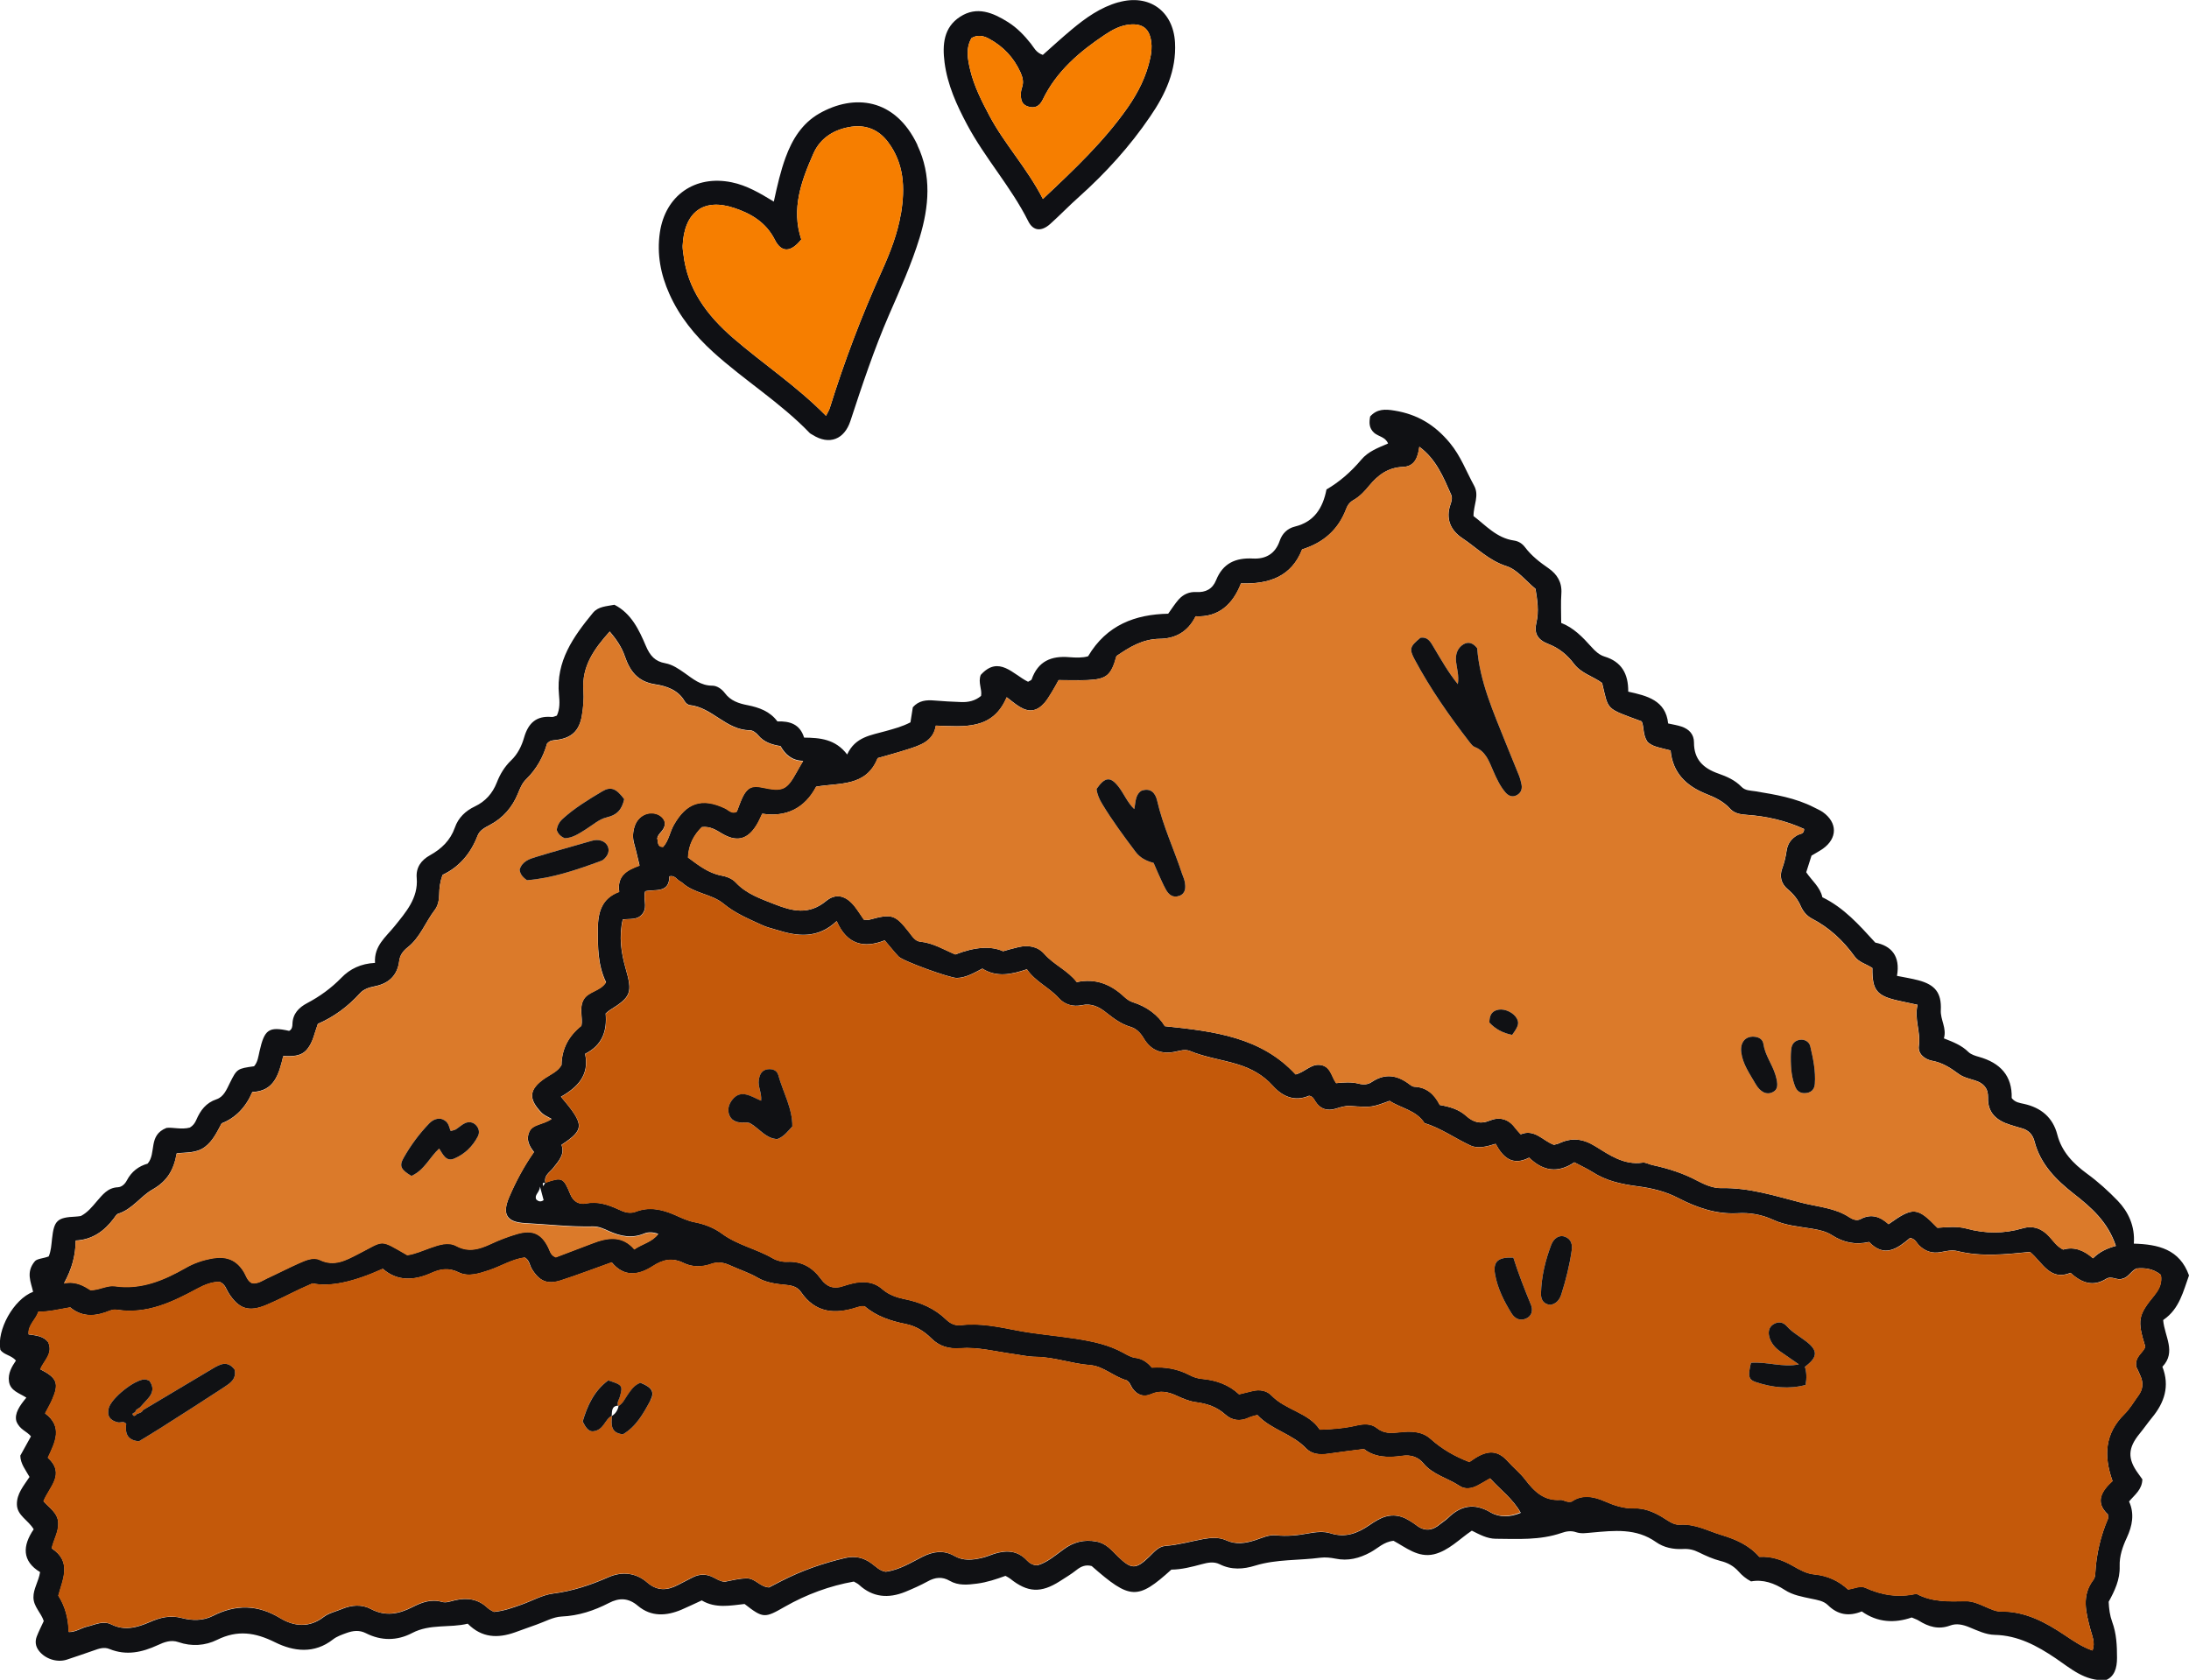 <?xml version="1.0" encoding="UTF-8"?> <svg xmlns="http://www.w3.org/2000/svg" id="Layer_2" viewBox="0 0 256.66 196.99"><defs><style>.cls-1{fill:#0f1014;}.cls-1,.cls-2,.cls-3,.cls-4,.cls-5{stroke-width:0px;}.cls-2{fill:#db7a2a;}.cls-3{fill:#f67e00;}.cls-4{fill:#c4590a;}.cls-5{fill:#101114;}</style></defs><g id="Layer_1-2"><path class="cls-5" d="M253.7,154.75c1.85-1.28,2.29-3.34,2.96-5.18-1.09-3.08-3.63-3.65-6.47-3.73.16-2.06-.66-3.75-1.88-5.02-1.1-1.14-2.31-2.24-3.63-3.2-1.58-1.16-2.94-2.54-3.46-4.56-.52-2.02-1.91-3.17-3.92-3.61-.49-.11-1.02-.16-1.43-.68.08-2.62-1.35-4.13-3.83-4.83-.43-.12-.92-.27-1.23-.56-.8-.8-1.81-1.19-2.89-1.61.36-1.2-.42-2.17-.36-3.31.1-2.03-.67-2.98-2.62-3.5-.8-.21-1.62-.34-2.52-.52.42-2.33-.67-3.53-2.54-3.9-1.93-2.11-3.68-4.09-6.21-5.32-.24-1.18-1.25-1.97-1.89-2.93.22-.7.42-1.31.62-1.95.44-.27.9-.51,1.32-.8,1.74-1.23,1.74-3.08,0-4.31-.32-.22-.69-.37-1.03-.55-2.16-1.11-4.53-1.5-6.89-1.89-.57-.09-1.18-.06-1.63-.54-.75-.77-1.71-1.19-2.68-1.53-1.78-.62-2.88-1.66-2.87-3.65,0-.96-.57-1.56-1.45-1.86-.47-.16-.98-.24-1.58-.37-.28-2.72-2.49-3.25-4.68-3.73.02-2.12-.8-3.51-2.76-4.11-.64-.19-1.11-.64-1.55-1.13-1.03-1.15-2.1-2.26-3.55-2.82,0-1.25-.06-2.36.02-3.45.09-1.33-.5-2.26-1.52-2.97-1.02-.7-1.98-1.45-2.73-2.44-.32-.43-.75-.72-1.3-.8-2.04-.29-3.31-1.78-4.75-2.87-.01-1.3.71-2.41.06-3.58-.92-1.68-1.55-3.44-2.83-4.99-1.77-2.14-3.83-3.37-6.51-3.8-1.08-.18-2.03-.21-2.84.69-.12.7-.16,1.35.47,1.92.5.44,1.32.47,1.63,1.25-1.16.5-2.34.93-3.15,1.91-1.18,1.4-2.54,2.59-4.07,3.48-.43,2.21-1.46,3.8-3.7,4.35-.9.22-1.5.84-1.78,1.66-.52,1.55-1.67,2.17-3.14,2.09-2.06-.11-3.53.57-4.32,2.53-.42,1.05-1.23,1.46-2.32,1.4-.83-.05-1.53.27-2.07.87-.42.47-.76,1.02-1.23,1.67-3.84.08-7.21,1.3-9.39,4.99-.62.19-1.42.17-2.18.11-2.13-.19-3.7.47-4.44,2.61-.03.09-.2.14-.42.27-1.74-.84-3.43-3.16-5.55-.8-.34.91.18,1.66.04,2.46-.69.58-1.5.76-2.36.72-1.04-.04-2.08-.09-3.11-.18-.95-.08-1.82-.01-2.53.79-.08.54-.17,1.11-.28,1.77-1,.52-1.94.75-2.88,1.02-1.7.49-3.58.65-4.54,2.75-1.38-1.82-3.2-1.96-5.05-1.98-.5-1.61-1.7-1.94-3.13-1.9-.87-1.18-2.14-1.63-3.48-1.9-1.06-.2-2.01-.52-2.68-1.42-.37-.49-.93-.87-1.47-.87-1.36,0-2.28-.8-3.27-1.5-.69-.48-1.39-.97-2.24-1.13-1.2-.21-1.79-.87-2.29-2.05-.79-1.86-1.69-3.79-3.68-4.81-.92.19-1.88.18-2.52.95-2.29,2.79-4.36,5.67-3.98,9.59.08.82.12,1.68-.25,2.46-.24.07-.43.19-.61.16-1.8-.16-2.74.72-3.23,2.41-.28.98-.75,1.95-1.52,2.68-.77.74-1.3,1.62-1.68,2.6-.5,1.27-1.33,2.21-2.57,2.8-1.1.52-1.95,1.33-2.35,2.49-.53,1.5-1.57,2.49-2.92,3.24-1.04.58-1.66,1.44-1.55,2.67.2,2.36-1.3,4.03-2.59,5.64-1.05,1.3-2.43,2.31-2.3,4.31-1.64.08-2.94.7-3.94,1.74-1.2,1.23-2.54,2.2-4.04,2.99-.94.5-1.66,1.22-1.7,2.41,0,.29-.04.66-.39.83-2.4-.53-2.89-.17-3.47,2.39-.14.61-.21,1.28-.64,1.76-1.97.28-2.01.29-2.84,1.96-.38.77-.72,1.63-1.56,1.91-1.24.42-1.89,1.3-2.37,2.41-.16.37-.37.68-.76.91-.98.27-2.03-.06-2.74.04-2.19.86-1.15,2.96-2.21,4.19-1.04.29-1.89.92-2.44,1.97-.21.4-.57.77-1.05.8-1.19.05-1.8.88-2.49,1.67-.54.64-1.08,1.3-1.85,1.7-.2.03-.39.06-.59.07-2.17.1-2.56.44-2.79,2.61-.08.7-.11,1.4-.39,2.06-.62.24-1.3.25-1.6.54-1.12,1.3-.47,2.5-.23,3.61-2.29.87-4.28,4.49-3.84,6.8.42.61,1.26.61,1.83,1.26-.49.72-.95,1.5-.82,2.44.15,1.12,1.21,1.37,2.04,1.91-.79.95-1.42,1.86-1.17,2.77.39,1,1.21,1.15,1.71,1.77-.43.77-.82,1.49-1.25,2.26.01.95.65,1.72,1.08,2.5-.7,1.06-1.5,1.97-1.48,3.22.02,1.31,1.33,1.83,1.97,2.92-1.31,1.91-1.4,3.72.75,5.02-.18,1.12-.79,1.96-.78,2.95,0,1.1.91,1.83,1.21,2.79-.29.63-.59,1.21-.82,1.81-.22.58-.15,1.15.24,1.66.71.95,2.11,1.43,3.27,1.06,1.05-.34,2.09-.71,3.14-1.07.62-.22,1.23-.45,1.88-.18,1.96.8,3.82.39,5.64-.45.79-.37,1.58-.66,2.44-.36,1.55.54,3.15.42,4.54-.27,2.39-1.18,4.46-.87,6.79.29,2.17,1.08,4.6,1.39,6.8-.34.45-.35,1.03-.55,1.58-.75.75-.27,1.49-.37,2.26.02,1.81.92,3.67.91,5.44-.02,2.1-1.1,4.39-.57,6.51-1.09,1.66,1.68,3.53,1.72,5.5,1.03.85-.29,1.7-.63,2.56-.92.98-.34,1.95-.9,2.94-.95,2.01-.09,3.81-.69,5.56-1.59,1.19-.62,2.28-.62,3.4.34,1.55,1.3,3.33,1.2,5.12.44.77-.33,1.53-.7,2.36-1.08,1.61.97,3.37.6,5.02.42,2.2,1.71,2.36,1.67,4.72.32,2.54-1.45,5.27-2.45,8.09-2.95.27.16.46.24.6.37,1.62,1.5,3.46,1.63,5.42.84.9-.37,1.8-.77,2.64-1.23.87-.49,1.71-.58,2.58-.07,1.02.59,2.11.47,3.21.33,1.16-.15,2.26-.52,3.33-.91.22.12.39.21.54.32,2.05,1.65,3.62,1.73,5.85.3.65-.42,1.33-.82,1.93-1.3.55-.44,1.1-.66,1.79-.47,4.51,3.96,5.37,4.01,9.34.42,1.2-.01,2.39-.32,3.58-.64.71-.19,1.4-.33,2.09.01,1.37.69,2.78.59,4.16.16,2.51-.77,5.12-.59,7.67-.93.57-.07,1.18,0,1.74.11,1.48.31,2.82-.04,4.12-.75.85-.46,1.54-1.22,2.69-1.34,1.44.77,2.88,2.02,4.74,1.58,1.73-.42,2.97-1.78,4.44-2.77.92.46,1.79.94,2.79.95,2.59.02,5.2.19,7.72-.68.57-.2,1.13-.29,1.71-.09.62.21,1.24.09,1.88.04,2.58-.23,5.17-.54,7.5,1.12.91.64,2.02.87,3.16.81.67-.04,1.26.09,1.87.4.81.4,1.66.78,2.52,1,.87.21,1.56.6,2.14,1.25.39.44.83.82,1.45,1.15,1.4-.26,2.72.2,3.95,1,.95.62,2.05.8,3.12,1.03.7.15,1.43.24,1.96.77,1.15,1.13,2.46,1.33,3.95.72,1.86,1.32,3.87,1.4,5.86.71.35.16.6.23.82.37,1.15.72,2.31,1.08,3.67.58.76-.29,1.52-.11,2.27.2.96.39,1.93.87,2.97.89,2.73.06,4.97,1.28,7.15,2.75,1.75,1.18,3.38,2.69,5.86,2.57,1.03-.42,1.33-1.42,1.33-2.62,0-1.43-.06-2.86-.57-4.23-.27-.74-.37-1.5-.41-2.35.7-1.27,1.34-2.6,1.29-4.16-.04-1.19.34-2.29.84-3.36.64-1.38.92-2.81.26-4.24.67-.8,1.53-1.39,1.56-2.6-.13-.18-.31-.44-.5-.7-1.26-1.73-1.2-2.98.19-4.67.49-.6.94-1.25,1.43-1.85,1.46-1.76,2.12-3.7,1.23-5.98,1.66-1.74.25-3.56.09-5.47ZM95.69,92.25c2.76-.48,5.87.04,7.22-3.35,1.14-.33,2.32-.64,3.49-1.02,1.5-.48,3.04-.95,3.33-2.79,3.35.11,6.67.54,8.31-3.33.49.37.97.79,1.51,1.12,1.13.69,2.05.54,2.94-.48.34-.39.59-.85.87-1.29.24-.38.44-.78.77-1.36,1.09,0,2.24.04,3.39,0,2.24-.1,2.77-.56,3.39-2.82,1.5-1.02,3.02-1.99,5.06-2.02,1.76-.02,3.29-.75,4.22-2.64,2.7.14,4.38-1.42,5.32-3.86,3.31.11,5.93-.81,7.17-3.99,2.54-.79,4.26-2.34,5.17-4.76.16-.44.43-.79.85-1.02.75-.43,1.33-1.05,1.86-1.71,1.04-1.25,2.21-2.12,3.95-2.18,1.35-.05,1.75-1.11,1.91-2.36,1.97,1.45,2.82,3.56,3.73,5.62.16.37.05.77-.08,1.15-.59,1.66.01,3.02,1.35,3.92,1.71,1.13,3.12,2.64,5.22,3.31,1.26.4,2.24,1.71,3.4,2.66.21,1.3.43,2.61.1,3.99-.29,1.2.13,1.98,1.37,2.46,1.28.49,2.25,1.29,3.04,2.34.86,1.14,2.26,1.47,3.3,2.25.79,3.25.32,2.91,4.64,4.5.31.67.1,1.53.67,2.39.19.21.64.49,1.15.62.49.14,1,.26,1.57.4.24,2.62,1.82,4.16,4.17,5.1,1.02.4,2.03.87,2.8,1.73.51.55,1.18.67,1.94.72,2.34.16,4.6.68,6.74,1.66.03.62-.51.57-.77.72-.74.42-1.16,1.01-1.28,1.84-.1.7-.26,1.38-.51,2.06-.34.92-.15,1.79.66,2.46.65.54,1.18,1.19,1.52,1.99.27.61.7,1.12,1.28,1.43,2.05,1.06,3.68,2.58,5.02,4.44.52.72,1.41.9,2.09,1.37-.03,2.64.52,3.27,3.11,3.84.69.15,1.38.3,2.19.47-.42,1.66.39,3.18.15,4.81-.14.94.68,1.58,1.54,1.75,1.2.22,2.15.82,3.09,1.52.58.44,1.3.58,1.98.8.96.31,1.53.9,1.5,2-.06,1.79,1.01,2.7,2.59,3.19.44.13.87.28,1.3.39.84.21,1.35.74,1.56,1.57.69,2.67,2.53,4.5,4.59,6.12,2.07,1.61,4.01,3.31,4.95,6.13-1.05.28-1.92.69-2.68,1.45-1.05-.94-2.21-1.4-3.5-1.02-.75-.38-1.14-1-1.62-1.52-.87-.95-1.89-1.34-3.15-.97-2.18.64-4.38.62-6.54.03-1.17-.32-2.31-.16-3.43-.1-2.36-2.44-2.84-2.48-5.73-.42-.94-.86-2.01-1.29-3.3-.59-.41.21-.87.05-1.28-.21-1.68-1.12-3.67-1.22-5.55-1.7-3.13-.8-6.2-1.81-9.51-1.73-.92.02-1.92-.41-2.77-.86-1.68-.9-3.45-1.45-5.3-1.85-.38-.08-.77-.33-1.12-.28-2.2.32-3.9-.9-5.57-1.93-1.44-.89-2.74-1.03-4.22-.34-.17.08-.37.11-.61.18-1.28-.44-2.25-1.91-3.9-1.23-.25-.29-.48-.52-.67-.77-.77-1.05-1.83-1.3-2.94-.85-1.14.47-1.98.19-2.82-.57-.85-.75-1.92-1.05-3.06-1.25-.62-1.25-1.53-2.08-2.99-2.14-.17,0-.37-.14-.52-.25-1.43-1.11-2.89-1.38-4.49-.29-.44.3-.97.32-1.51.18-.83-.21-1.68-.16-2.64-.06-.55-.74-.63-2.01-1.91-2.14-1.07-.11-1.72.82-2.84,1.12-4.03-4.38-9.54-5.06-15.33-5.66-.79-1.3-2.1-2.29-3.78-2.82-.36-.11-.7-.37-.98-.62-1.56-1.47-3.35-2.21-5.57-1.73-1.05-1.38-2.68-2.02-3.8-3.3-.79-.9-1.9-1.07-3.05-.8-.63.14-1.25.33-1.79.48q-2.15-.96-5.6.38c-1.3-.54-2.58-1.35-4.11-1.5-.61-.06-.95-.64-1.31-1.1-1.63-2.09-2.01-2.2-4.65-1.48-.17.05-.38,0-.65,0-.34-.49-.69-1.05-1.08-1.55-.99-1.25-2.16-1.63-3.38-.62-2.01,1.65-3.95,1.17-6,.36-1.63-.64-3.3-1.2-4.55-2.54-.45-.48-1.07-.71-1.73-.83-1.51-.29-2.68-1.23-3.88-2.11.06-1.51.69-2.65,1.62-3.57.99-.11,1.66.34,2.31.73,1.62.97,3.07.97,4.3-1.31.15-.29.28-.58.47-.99,2.84.44,5-.66,6.32-3.16ZM8.88,145.47c1.98-.1,3.35-1.12,4.45-2.57.16-.21.31-.5.52-.57,1.67-.52,2.64-2.06,4.03-2.84,1.76-1,2.5-2.32,2.84-4.24,1.1-.14,2.3,0,3.3-.75.93-.7,1.39-1.69,1.97-2.77,1.63-.64,2.82-1.87,3.6-3.68,2.56-.08,3.11-2.06,3.62-4.21,1.02.02,2.08.09,2.82-.82.68-.83.84-1.88,1.24-2.96,1.86-.8,3.52-2.02,4.93-3.58.45-.5,1.09-.69,1.73-.82,1.65-.32,2.67-1.27,2.88-2.97.09-.71.46-1.18.99-1.6,1.47-1.16,2.08-2.95,3.18-4.39.37-.47.52-1.18.52-1.85.01-.72.09-1.43.39-2.26,1.93-.9,3.3-2.49,4.1-4.58.24-.64.84-.95,1.43-1.26,1.56-.82,2.65-2.08,3.31-3.7.25-.61.49-1.22.97-1.68,1.23-1.2,2.02-2.67,2.44-4.17.35-.4.68-.38,1-.42,1.84-.2,2.79-1.05,3.09-2.89.16-.96.25-1.95.18-2.91-.22-2.87,1.27-4.9,3.08-6.93.78.92,1.4,1.83,1.76,2.87.6,1.76,1.5,3.02,3.6,3.33,1.25.19,2.66.64,3.42,1.97.12.21.39.44.61.46,2.64.28,4.28,2.95,7.05,2.95.33,0,.74.31.97.59.67.81,1.58,1.1,2.62,1.27.54.97,1.32,1.7,2.65,1.73-.31.53-.54.91-.75,1.3-1.17,2.12-1.62,2.32-4.06,1.81-1.12-.24-1.69,0-2.23,1.02-.29.57-.49,1.2-.73,1.81-.59.32-.97-.19-1.4-.39-2.71-1.28-4.52-.66-6,1.97-.47.84-.59,1.85-1.25,2.56-.76-.02-.54-.63-.69-.99.09-.62.82-.85.9-1.69.04-.52-.49-1.14-1.28-1.25-.97-.14-1.9.45-2.25,1.47-.24.69-.28,1.39-.07,2.11.23.8.4,1.62.63,2.54-1.39.5-2.67,1.15-2.38,3.08-2.05.75-2.5,2.4-2.51,4.36-.01,2.15,0,4.28.96,6.25-.69,1.08-2.09,1.04-2.64,2.06-.53.98-.07,2.06-.24,3.03q-2.3,1.83-2.34,4.61c-.42.75-1.23,1.07-1.93,1.54-1.89,1.3-2.01,2.42-.38,4.09.27.27.67.42,1.15.7-1.1.72-2.2.59-2.62,1.51-.39.87-.04,1.63.55,2.37-1.18,1.68-2.12,3.45-2.91,5.29-.86,2.03-.27,2.94,1.89,3.05,2.65.14,5.29.45,7.95.39.67-.01,1.26.27,1.85.54,1.35.61,2.71.89,4.14.29.49-.2,1.02-.18,1.65.04-.72.95-1.83,1.14-2.8,1.8-1.43-1.68-3.16-1.38-4.94-.69-1.45.56-2.9,1.1-4.26,1.62-.62-.23-.68-.71-.87-1.1-.8-1.66-1.85-2.16-3.65-1.64-1.05.31-2.09.7-3.09,1.17-1.34.62-2.6,1.03-4.06.25-.97-.52-2.04-.13-3.02.21-.91.32-1.8.73-2.73.86-3.37-1.93-2.59-1.74-5.82-.1-1.39.71-2.74,1.47-4.42.67-.78-.37-1.67.04-2.44.37-1.24.55-2.45,1.18-3.69,1.75-.58.27-1.11.7-1.84.59-.57-.27-.69-.9-.99-1.37-.87-1.4-2.09-1.81-3.66-1.53-1.1.2-2.14.54-3.1,1.1-2.58,1.46-5.23,2.6-8.31,2.16-.92-.13-1.76.44-2.86.47-.79-.49-1.73-1.09-3.12-.8.92-1.68,1.35-3.25,1.37-5.03ZM63.32,139.16c.2.75.32,1.17.42,1.58-.34.24-.62.16-.87-.09-.24-.56.37-.75.45-1.5ZM174.71,177.32c-1.88-1.08-3.45-.75-4.92.69-.27.27-.62.47-.92.72-.91.78-1.84.9-2.82.12-.25-.2-.54-.37-.81-.54-1.22-.76-2.44-.77-3.69-.07-.34.19-.67.39-.99.62-1.39.95-2.8,1.51-4.56.95-.76-.24-1.7-.15-2.52,0-1.28.24-2.56.38-3.86.24-.88-.09-1.66.32-2.45.57-1.15.37-2.26.54-3.41.01-.86-.39-1.8-.3-2.69-.14-1.46.27-2.9.69-4.4.8-.83.06-1.35.72-1.91,1.26-1.58,1.53-2.11,1.51-3.7-.04-.73-.72-1.37-1.53-2.51-1.73-1.45-.27-2.69.06-3.85.92-.99.72-1.92,1.54-3.07,1.87-.57-.01-.94-.29-1.26-.62-1.08-1.14-2.39-1.17-3.78-.74-.49.16-.97.38-1.48.49-1.09.25-2.17.37-3.22-.24-1.25-.71-2.48-.52-3.72.1-1.38.7-2.72,1.55-4.31,1.76-.69-.09-1.14-.59-1.66-.97-.94-.69-1.94-.92-3.11-.64-2.6.61-5.1,1.48-7.47,2.7-.52.27-1.03.54-1.45.75-1.07-.06-1.6-1.07-2.59-1.06-.92,0-1.8.25-2.62.4-.54-.06-.91-.32-1.32-.52-.8-.42-1.62-.41-2.42,0-.58.29-1.16.59-1.73.89-1.26.67-2.44.72-3.6-.29-1.36-1.19-3.02-1.3-4.57-.61-2.09.92-4.2,1.62-6.48,1.91-1.25.16-2.44.85-3.65,1.28-1.04.37-2.07.76-3.28.87-.21-.13-.52-.26-.74-.47-1.1-1.05-2.4-1.22-3.8-.9-.51.11-1.02.34-1.53.2-1.29-.37-2.39.05-3.51.62-1.56.8-3.14,1.11-4.84.21-1.06-.57-2.26-.48-3.4,0-.72.3-1.53.47-2.13.93-1.7,1.31-3.47,1.12-5.09.15-2.64-1.61-5.22-1.64-7.91-.27-1.16.59-2.46.56-3.63.25-1.38-.36-2.55-.06-3.76.47-1.45.63-2.93,1.06-4.49.29-.98-.49-1.91.02-2.84.24-.73.17-1.38.67-2.18.64q-.05-2.46-1.21-4.26c.49-1.91,1.63-3.97-.78-5.55.24-1.05.83-1.96.77-3.02-.07-1.16-1.05-1.72-1.73-2.5.66-1.68,2.61-3.18.51-5.11.85-1.8,1.79-3.63-.32-5.2.31-.59.6-1.09.83-1.62.82-1.89.57-2.55-1.4-3.55.41-1.01,1.55-1.85.92-3.19-.54-.7-1.4-.78-2.29-.9-.09-1.11.85-1.71,1.15-2.66,1.27.01,2.45-.29,3.73-.51,1.23,1.04,2.65,1.1,4.16.57.42-.15.84-.37,1.32-.29,3.5.55,6.48-.89,9.41-2.47.87-.47,1.75-.82,2.64-.8.65.28.75.85,1.02,1.28,1.2,1.88,2.36,2.3,4.44,1.43,1.37-.57,2.69-1.28,4.04-1.91.47-.22.94-.42,1.39-.62q3,.65,8.23-1.71c1.73,1.5,3.7,1.38,5.73.47,1.04-.47,2.03-.62,3.16-.06,1.16.57,2.39.14,3.58-.25,1.4-.47,2.69-1.29,4.17-1.49.56.31.57.9.82,1.32.88,1.45,1.81,1.88,3.43,1.36,1.97-.64,3.9-1.38,5.95-2.11,1.44,1.75,3.14,1.53,4.82.44,1.18-.77,2.28-1.02,3.62-.36,1,.49,2.14.49,3.23.1.79-.28,1.49-.16,2.24.19,1.06.49,2.18.83,3.2,1.43,1.02.6,2.21.74,3.37.85.68.06,1.31.24,1.7.82,1.68,2.46,3.97,2.65,6.56,1.81.18-.06.37-.1.57-.14.06-.01.13,0,.34,0,1.32,1.15,3.01,1.73,4.82,2.09,1.17.23,2.16.84,3.01,1.69.93.93,2.05,1.25,3.38,1.15,2.09-.16,4.13.39,6.18.67.9.12,1.79.33,2.71.34,2.15.03,4.18.8,6.33.97,1.56.11,2.77,1.36,4.29,1.78.36.2.46.6.67.92.55.79,1.31,1.1,2.21.7,1.05-.47,2.01-.27,2.99.19.7.32,1.45.64,2.2.75,1.33.16,2.49.54,3.52,1.47.77.69,1.74.82,2.74.35.29-.14.61-.19,1-.31,1.6,1.73,4.07,2.18,5.71,3.91.64.67,1.6.79,2.55.64,1.35-.2,2.7-.36,4.24-.56,1.25.99,2.85,1.04,4.49.8,1-.15,1.86.13,2.46.86,1.13,1.37,2.86,1.73,4.25,2.66.63.43,1.38.33,2.06-.01.51-.26,1-.57,1.53-.87,1.19,1.33,2.64,2.35,3.59,4.04-1.28.54-2.5.55-3.57-.06ZM252.67,151.81c-2,2.42-2.1,2.99-1.14,6.1-.21.74-1.26,1.12-1.06,2.37.1.21.34.67.53,1.15.32.77.24,1.52-.27,2.21-.54.73-1,1.55-1.64,2.18-2.29,2.26-2.47,4.86-1.4,7.85-1.23,1.12-2.13,2.44-.54,3.92,0,.27.04.41,0,.52-.87,2.04-1.36,4.17-1.48,6.38-.01.26-.06.56-.21.75-1.42,1.85-.9,3.79-.38,5.77.2.8.62,1.59.26,2.53-1.19-.4-2.21-1.1-3.22-1.78-2.29-1.53-4.65-2.82-7.54-2.79-.61,0-1.25-.32-1.84-.57-.72-.32-1.48-.65-2.24-.64-1.99.04-3.98.13-5.8-.87-2.09.48-4.07.18-6.01-.71-.58-.27-1.27.11-2.01.21-1.09-1.01-2.4-1.62-3.95-1.77-.9-.08-1.73-.54-2.52-1-1.2-.68-2.47-1.15-3.93-1.06-1.2-1.37-2.74-2.05-4.47-2.57-1.61-.49-3.07-1.32-4.85-1.2-.77.06-1.44-.52-2.11-.92-1.02-.6-2.08-1.03-3.31-1-1.18.03-2.32-.35-3.38-.82-1.4-.62-2.73-.79-3.88.03-.6.14-.95-.22-1.3-.2-1.95.14-3.09-.98-4.16-2.39-.58-.76-1.36-1.38-2.01-2.11-1.07-1.2-2.11-1.35-3.49-.61-.39.21-.74.49-1.04.67-1.74-.67-3.22-1.53-4.54-2.71-1.06-.95-2.39-.92-3.7-.77-.92.1-1.78.16-2.59-.49-.7-.57-1.58-.5-2.42-.31-1.33.31-2.69.44-4.29.48-1.29-2-3.98-2.26-5.67-4.01-.56-.58-1.38-.71-2.19-.52-.5.12-1,.24-1.6.39-1.2-1.13-2.69-1.66-4.36-1.81-.51-.04-1.03-.22-1.48-.46-1.37-.71-2.81-.97-4.39-.86-.51-.62-1.1-1.05-1.94-1.15-.49-.06-.97-.35-1.43-.6-1.73-.95-3.58-1.33-5.54-1.64-2.29-.36-4.62-.53-6.91-.97-2.13-.41-4.33-.89-6.56-.62-.72.08-1.26-.2-1.75-.67-1.35-1.3-3-2.01-4.83-2.38-.95-.19-1.87-.5-2.64-1.17-1.02-.9-2.24-.97-3.5-.67-.38.09-.75.2-1.12.32-1.07.37-1.91.07-2.56-.83-.98-1.35-2.24-2.12-3.98-2.03-.56.03-1.21-.13-1.69-.41-1.91-1.11-4.13-1.55-5.94-2.88-.94-.69-2.03-1.12-3.21-1.35-.82-.15-1.6-.53-2.36-.87-1.48-.64-2.97-.97-4.53-.37-.76.29-1.42.04-2.06-.27-1.2-.55-2.4-.95-3.76-.7-.84.16-1.5-.18-1.86-1.04-.82-2-.97-2.06-2.92-1.39,0,.01,0,.04,0,.05-.01,0-.04,0-.05-.01-.06.11-.12.22-.21.38-.14-.37-.04-.44.21-.38,0,0,0-.02.01-.03,0,0,.02,0,.03,0-.22-.85.52-1.22.92-1.74.65-.83,1.38-1.6.96-2.7,2.73-1.81,2.72-2.35-.06-5.64,1.93-1.1,3.37-2.53,2.83-5.03,2.04-1.02,2.59-2.72,2.41-4.73.19-.16.33-.3.49-.4,2.51-1.55,2.67-2.05,1.85-4.9-.52-1.83-.8-3.68-.34-5.72.81-.14,1.81.14,2.4-.79.5-.8-.04-1.66.24-2.53,1.14-.27,2.83.29,2.83-1.75.61-.15.85.34,1.21.56.11.06.23.13.32.21,1.39,1.26,3.43,1.29,4.82,2.44,1.39,1.15,2.99,1.8,4.57,2.53.52.24,1.1.37,1.66.54,2.45.78,4.84,1.06,7.04-1.03,1.2,2.78,3.22,3.21,5.63,2.26.62.72,1.09,1.34,1.63,1.9.53.55,6.07,2.54,6.83,2.51,1.07-.03,1.98-.57,2.99-1.1,1.65,1.05,3.41.7,5.22.08.99,1.46,2.62,2.13,3.75,3.39.69.77,1.68,1.03,2.69.82,1.15-.24,2.01.19,2.86.87.87.68,1.74,1.35,2.84,1.67.72.21,1.19.73,1.57,1.37.84,1.4,2.08,1.88,3.67,1.55.57-.11,1.14-.32,1.73-.09,1.81.75,3.75,1,5.6,1.57,1.6.49,2.98,1.25,4.11,2.5,1.19,1.33,2.62,1.89,4.27,1.18.47.09.57.42.75.69.57.9,1.4,1.12,2.37.83.57-.17,1.1-.36,1.71-.32,2.51.18,2.51.17,4.61-.6,1.31.87,3.1,1.08,4.09,2.61,1.93.59,3.56,1.78,5.37,2.62.88.42,1.92.14,2.97-.19.85,1.58,1.96,2.64,3.93,1.62,1.63,1.61,3.41,1.84,5.3.55.75.4,1.45.72,2.11,1.13,1.62,1.05,3.39,1.43,5.3,1.68,1.62.21,3.27.59,4.81,1.4,2.13,1.1,4.42,1.9,6.91,1.76,1.45-.09,2.85.16,4.17.77,1.44.67,3.01.79,4.54,1.04.85.14,1.68.32,2.39.78,1.33.85,2.74,1.15,4.33.78,1.8,1.91,3.36.75,4.8-.47.62.09.77.59,1.08.89.72.69,1.53.95,2.51.77.64-.11,1.28-.29,1.93-.13,2.83.71,5.67.39,8.54.11,1.45,1.19,2.33,3.45,4.76,2.45,1.33,1.23,2.67,1.64,4.18.7.64-.39,1.28.22,1.88-.01.72-.14.98-.87,1.66-1.2.96-.09,1.96,0,2.87.75.15.87-.14,1.61-.7,2.29Z"></path><path class="cls-2" d="M243.12,139.99c-2.06-1.62-3.9-3.45-4.59-6.12-.21-.83-.72-1.35-1.56-1.57-.44-.11-.87-.26-1.3-.39-1.58-.49-2.64-1.4-2.59-3.19.04-1.1-.54-1.69-1.5-2-.68-.22-1.4-.37-1.98-.8-.94-.7-1.88-1.3-3.09-1.52-.86-.16-1.68-.81-1.54-1.75.24-1.63-.57-3.16-.15-4.81-.82-.17-1.5-.32-2.19-.47-2.59-.57-3.14-1.2-3.11-3.84-.67-.47-1.56-.64-2.09-1.37-1.34-1.86-2.97-3.37-5.02-4.44-.58-.31-1.01-.82-1.28-1.43-.34-.8-.87-1.45-1.52-1.99-.81-.67-1-1.54-.66-2.46.25-.68.41-1.36.51-2.06.12-.83.54-1.42,1.28-1.84.27-.15.8-.1.77-.72-2.14-.98-4.41-1.5-6.74-1.66-.76-.06-1.43-.17-1.94-.72-.77-.85-1.78-1.33-2.8-1.73-2.35-.94-3.93-2.48-4.17-5.1-.57-.14-1.07-.27-1.57-.4-.51-.14-.95-.41-1.15-.62-.57-.87-.37-1.72-.67-2.39-4.32-1.59-3.85-1.25-4.64-4.5-1.04-.78-2.44-1.11-3.3-2.25-.79-1.05-1.76-1.86-3.04-2.34-1.24-.48-1.66-1.26-1.37-2.46.33-1.38.11-2.69-.1-3.99-1.16-.95-2.14-2.26-3.4-2.66-2.09-.67-3.51-2.18-5.22-3.31-1.33-.9-1.93-2.26-1.35-3.92.13-.37.24-.78.08-1.15-.91-2.06-1.76-4.16-3.73-5.62-.16,1.25-.56,2.31-1.91,2.36-1.73.06-2.91.93-3.95,2.18-.54.65-1.11,1.28-1.86,1.71-.42.24-.68.59-.85,1.02-.91,2.41-2.63,3.97-5.17,4.76-1.24,3.18-3.86,4.1-7.17,3.99-.94,2.44-2.62,4-5.32,3.86-.93,1.88-2.46,2.62-4.22,2.64-2.03.03-3.56,1-5.06,2.02-.62,2.26-1.15,2.72-3.39,2.82-1.15.05-2.3,0-3.39,0-.32.58-.53.98-.77,1.36-.28.44-.54.9-.87,1.29-.9,1.02-1.81,1.17-2.94.48-.54-.33-1.02-.75-1.51-1.12-1.64,3.87-4.96,3.45-8.31,3.33-.29,1.84-1.83,2.31-3.33,2.79-1.17.37-2.35.69-3.49,1.02-1.35,3.39-4.46,2.87-7.22,3.35-1.32,2.5-3.48,3.6-6.32,3.16-.19.41-.32.7-.47.99-1.23,2.29-2.68,2.28-4.3,1.31-.65-.39-1.32-.85-2.31-.73-.93.92-1.56,2.06-1.62,3.57,1.2.89,2.37,1.82,3.88,2.11.66.12,1.28.35,1.73.83,1.25,1.33,2.92,1.89,4.55,2.54,2.06.81,4,1.29,6-.36,1.22-1,2.39-.63,3.38.62.39.5.74,1.05,1.08,1.55.27,0,.48.04.65,0,2.64-.72,3.02-.6,4.65,1.48.37.46.7,1.04,1.31,1.1,1.53.15,2.8.96,4.11,1.5q3.45-1.34,5.6-.38c.54-.15,1.16-.34,1.79-.48,1.15-.27,2.26-.1,3.05.8,1.13,1.28,2.75,1.93,3.8,3.3,2.21-.47,4.01.27,5.57,1.73.28.26.62.51.98.62,1.68.52,2.99,1.51,3.78,2.82,5.79.6,11.29,1.28,15.33,5.66,1.12-.29,1.77-1.23,2.84-1.12,1.28.13,1.35,1.4,1.91,2.14.96-.1,1.81-.15,2.64.06.54.14,1.07.12,1.51-.18,1.59-1.08,3.05-.82,4.49.29.15.11.34.24.52.25,1.45.06,2.36.9,2.99,2.14,1.14.19,2.21.49,3.06,1.25.85.77,1.68,1.04,2.82.57,1.11-.45,2.18-.19,2.94.85.19.26.42.49.67.77,1.66-.68,2.63.79,3.9,1.23.24-.07.44-.1.61-.18,1.48-.69,2.78-.55,4.22.34,1.68,1.03,3.37,2.25,5.57,1.93.35-.05.74.2,1.12.28,1.84.39,3.61.95,5.3,1.85.85.45,1.85.88,2.77.86,3.31-.08,6.38.92,9.51,1.73,1.88.48,3.86.58,5.55,1.7.41.27.87.43,1.28.21,1.29-.7,2.36-.27,3.3.59,2.89-2.06,3.37-2.01,5.73.42,1.11-.06,2.26-.21,3.43.1,2.16.59,4.36.62,6.54-.03,1.26-.37,2.29.02,3.15.97.48.52.87,1.14,1.62,1.52,1.29-.38,2.45.09,3.5,1.02.76-.76,1.63-1.17,2.68-1.45-.95-2.82-2.88-4.51-4.95-6.13ZM138.3,105.04c-.74.3-1.26-.11-1.6-.72-.34-.62-.62-1.28-.92-1.93-.16-.35-.31-.71-.52-1.2-.89-.23-1.61-.61-2.14-1.33-1.36-1.81-2.71-3.63-3.88-5.57-.34-.55-.6-1.14-.67-1.77,1-1.44,1.64-1.49,2.62-.21.62.82,1,1.8,1.8,2.57.18-.79.09-1.63.82-2.14,1.1-.41,1.66.27,1.86,1.13.68,2.97,1.98,5.72,2.93,8.6.1.31.25.6.31.92.12.66.14,1.35-.61,1.66ZM177.3,121.36q-1.65-.32-2.67-1.45c0-.76.22-1.37,1.1-1.51.76-.12,1.76.37,2.12,1.04.29.54.19.91-.55,1.92ZM177.71,93.31c-.47.19-.9-.03-1.21-.4-.64-.75-1.04-1.64-1.43-2.53-.49-1.12-.87-2.3-2.18-2.79-.22-.09-.4-.33-.56-.53-2.38-3.08-4.61-6.26-6.45-9.7-.69-1.28-.56-1.55.67-2.57.9-.14,1.22.56,1.58,1.16.85,1.42,1.66,2.87,2.8,4.28.16-1.02-.12-1.83-.21-2.65-.09-.8.14-1.59.88-2.03.57-.33,1.12-.16,1.6.47.29,3.9,1.91,7.5,3.37,11.16.5,1.26,1.03,2.51,1.53,3.76.14.36.24.74.31,1.12.09.58-.16,1.03-.7,1.25ZM207.85,128.08c-.69.34-1.45.03-2.03-1-.67-1.17-1.49-2.29-1.66-3.68-.14-1.15.47-1.87,1.45-1.83.58.02,1.07.29,1.15.85.19,1.32,1.02,2.36,1.4,3.6.36,1.19.31,1.76-.32,2.06ZM212.79,127.1c-.04.57-.34.97-.94,1.07-.66.11-1.15-.15-1.38-.78-.38-.98-.51-2.01-.5-3.46,0-.04,0-.5.06-.95.07-.58.42-.95.99-1.04.59-.09,1.1.23,1.23.74.34,1.45.65,2.92.54,4.42Z"></path><path class="cls-4" d="M253.38,149.52c-.91-.76-1.91-.85-2.87-.75-.68.34-.94,1.07-1.66,1.2-.6.24-1.24-.38-1.88.01-1.5.94-2.84.52-4.18-.7-2.44,1-3.32-1.26-4.76-2.45-2.87.28-5.71.6-8.54-.11-.65-.16-1.29.01-1.93.13-.97.18-1.79-.08-2.51-.77-.31-.29-.46-.8-1.08-.89-1.44,1.22-3,2.38-4.8.47-1.6.37-3.01.07-4.33-.78-.72-.47-1.55-.64-2.39-.78-1.53-.25-3.1-.37-4.54-1.04-1.32-.62-2.72-.86-4.17-.77-2.49.14-4.78-.65-6.91-1.76-1.54-.81-3.19-1.18-4.81-1.4-1.91-.25-3.68-.64-5.3-1.68-.65-.42-1.36-.73-2.11-1.13-1.89,1.29-3.68,1.06-5.3-.55-1.98,1.02-3.09-.04-3.93-1.62-1.05.32-2.08.6-2.97.19-1.81-.84-3.44-2.03-5.37-2.62-.99-1.53-2.78-1.74-4.09-2.61-2.1.77-2.1.78-4.61.6-.61-.04-1.15.14-1.71.32-.97.29-1.81.07-2.37-.83-.17-.27-.27-.6-.75-.69-1.66.72-3.08.16-4.27-1.18-1.12-1.25-2.51-2.01-4.11-2.5-1.86-.57-3.8-.82-5.6-1.57-.59-.24-1.16-.03-1.73.09-1.59.33-2.83-.16-3.67-1.55-.38-.64-.85-1.16-1.57-1.37-1.1-.32-1.97-.99-2.84-1.67-.85-.67-1.71-1.11-2.86-.87-1,.21-1.99-.06-2.69-.82-1.13-1.26-2.77-1.93-3.75-3.39-1.81.62-3.58.97-5.22-.08-1.02.52-1.92,1.07-2.99,1.1-.76.03-6.3-1.96-6.83-2.51-.54-.56-1.01-1.18-1.63-1.9-2.41.95-4.44.52-5.63-2.26-2.2,2.09-4.59,1.81-7.04,1.03-.56-.17-1.14-.29-1.66-.54-1.58-.73-3.18-1.38-4.57-2.53-1.38-1.15-3.43-1.18-4.82-2.44-.09-.09-.21-.15-.32-.21-.37-.22-.6-.71-1.21-.56,0,2.03-1.69,1.48-2.83,1.75-.27.87.26,1.73-.24,2.53-.59.92-1.59.64-2.4.79-.45,2.03-.18,3.89.34,5.72.82,2.85.66,3.35-1.85,4.9-.16.1-.3.24-.49.4.19,2.01-.37,3.71-2.41,4.73.54,2.5-.9,3.93-2.83,5.03,2.78,3.29,2.79,3.83.06,5.64.42,1.1-.31,1.87-.96,2.7-.41.52-1.15.9-.92,1.74,1.95-.67,2.1-.61,2.92,1.39.36.86,1.02,1.2,1.86,1.04,1.36-.25,2.56.15,3.76.7.64.3,1.3.56,2.06.27,1.55-.6,3.05-.27,4.53.37.77.34,1.55.72,2.36.87,1.18.23,2.27.65,3.21,1.35,1.81,1.33,4.03,1.77,5.94,2.88.48.28,1.13.44,1.69.41,1.74-.09,2.99.69,3.98,2.03.65.9,1.49,1.2,2.56.83.37-.12.74-.24,1.12-.32,1.26-.29,2.47-.23,3.5.67.77.67,1.68.97,2.64,1.17,1.83.37,3.48,1.07,4.83,2.38.49.47,1.03.75,1.75.67,2.23-.27,4.43.21,6.56.62,2.29.44,4.62.62,6.91.97,1.96.31,3.8.69,5.54,1.64.45.25.93.54,1.43.6.84.11,1.43.54,1.94,1.15,1.58-.11,3.02.15,4.39.86.45.24.97.42,1.48.46,1.66.15,3.15.68,4.36,1.81.59-.14,1.1-.27,1.6-.39.82-.19,1.63-.06,2.19.52,1.69,1.76,4.38,2.01,5.67,4.01,1.61-.04,2.96-.17,4.29-.48.85-.19,1.72-.26,2.42.31.81.64,1.66.59,2.59.49,1.31-.14,2.64-.18,3.7.77,1.31,1.18,2.79,2.04,4.54,2.71.29-.19.65-.47,1.04-.67,1.38-.74,2.42-.59,3.49.61.65.73,1.43,1.35,2.01,2.11,1.07,1.41,2.21,2.54,4.16,2.39.36-.02.7.34,1.3.2,1.15-.82,2.48-.64,3.88-.03,1.06.47,2.2.85,3.38.82,1.23-.04,2.29.39,3.31,1,.67.39,1.35.97,2.11.92,1.78-.12,3.25.71,4.85,1.2,1.73.52,3.27,1.2,4.47,2.57,1.46-.09,2.73.38,3.93,1.06.8.46,1.62.92,2.52,1,1.55.15,2.86.76,3.95,1.77.75-.1,1.43-.47,2.01-.21,1.94.89,3.92,1.19,6.01.71,1.83,1,3.81.9,5.8.87.76-.01,1.51.32,2.24.64.59.25,1.23.58,1.84.57,2.89-.04,5.25,1.25,7.54,2.79,1.01.67,2.03,1.38,3.22,1.78.36-.94-.06-1.73-.26-2.53-.52-1.98-1.04-3.92.38-5.77.15-.19.19-.49.21-.75.11-2.21.6-4.34,1.48-6.38.05-.11,0-.25,0-.52-1.58-1.48-.68-2.79.54-3.92-1.07-2.99-.89-5.6,1.4-7.85.64-.63,1.1-1.45,1.64-2.18.51-.69.58-1.43.27-2.21-.19-.48-.43-.94-.53-1.15-.2-1.25.85-1.63,1.06-2.37-.96-3.12-.86-3.68,1.14-6.1.56-.68.85-1.43.7-2.29ZM91.14,133.59c-1.32-.06-2.06-1.18-3.09-1.8-.59-.4-1.29.19-2.21-.52-.5-.48-.68-1.41.02-2.29,1.02-1.29,2.19-.39,3.38.11.09-.94-.4-1.66-.27-2.44.1-.62.32-1.13,1.01-1.24.57-.09,1.12.11,1.27.66.56,2.03,1.68,3.92,1.65,6.04-.58.62-1,1.2-1.76,1.48ZM178.9,154.64c-.7.28-1.28,0-1.67-.62-.89-1.43-1.65-2.94-1.94-4.61-.25-1.47.36-2.01,2.15-1.93.58,1.83,1.3,3.68,2.06,5.52.26.63.14,1.33-.6,1.64ZM184.28,146.65c-.25,1.73-.67,3.42-1.2,5.09-.2.65-.57,1.15-1.3,1.28-.82-.09-1.12-.62-1.1-1.34.05-1.96.5-3.85,1.19-5.67.33-.88,1.03-1.23,1.65-.97.73.29.86.94.76,1.61ZM211.62,160.28q.3.9.09,2.13c-1.93.52-3.9.31-5.8-.32-.92-.3-.98-.72-.61-2.28,1.88-.15,3.65.57,5.62.19-.78-.54-1.46-1-2.14-1.48-.65-.46-1.17-1.04-1.35-1.83-.12-.54-.01-1.06.48-1.38.56-.36,1.13-.3,1.58.2.66.75,1.52,1.2,2.29,1.8,1.41,1.09,1.35,1.84-.15,2.97Z"></path><path class="cls-2" d="M91.51,87.52c-1.04-.17-1.94-.46-2.62-1.27-.24-.29-.65-.59-.97-.59-2.77,0-4.41-2.67-7.05-2.95-.22-.02-.49-.25-.61-.46-.76-1.33-2.16-1.78-3.42-1.97-2.1-.32-2.99-1.57-3.6-3.33-.37-1.05-.98-1.95-1.76-2.87-1.81,2.03-3.3,4.06-3.08,6.93.07.96-.02,1.95-.18,2.91-.3,1.85-1.25,2.69-3.09,2.89-.32.04-.65.01-1,.42-.42,1.5-1.21,2.97-2.44,4.17-.48.47-.72,1.07-.97,1.68-.66,1.62-1.76,2.87-3.31,3.7-.59.31-1.18.62-1.43,1.26-.8,2.09-2.17,3.68-4.1,4.58-.29.84-.37,1.55-.39,2.26,0,.67-.16,1.38-.52,1.85-1.1,1.44-1.71,3.23-3.18,4.39-.53.42-.9.89-.99,1.6-.21,1.7-1.23,2.64-2.88,2.97-.64.13-1.28.32-1.73.82-1.41,1.55-3.07,2.78-4.93,3.58-.4,1.08-.56,2.13-1.24,2.96-.74.91-1.81.84-2.82.82-.51,2.16-1.06,4.13-3.62,4.21-.77,1.81-1.97,3.05-3.6,3.68-.58,1.07-1.04,2.07-1.97,2.77-1,.75-2.19.61-3.3.75-.34,1.92-1.08,3.25-2.84,4.24-1.38.78-2.36,2.32-4.03,2.84-.21.06-.37.36-.52.57-1.1,1.44-2.46,2.46-4.45,2.57-.02,1.78-.44,3.35-1.37,5.03,1.4-.29,2.34.31,3.12.8,1.1-.03,1.93-.6,2.86-.47,3.08.44,5.73-.69,8.31-2.16.96-.55,1.99-.9,3.1-1.1,1.58-.28,2.79.12,3.66,1.53.3.47.42,1.1.99,1.37.73.11,1.26-.33,1.84-.59,1.24-.57,2.45-1.2,3.69-1.75.77-.34,1.66-.75,2.44-.37,1.68.8,3.03.04,4.42-.67,3.23-1.64,2.45-1.83,5.82.1.93-.13,1.82-.54,2.73-.86.99-.34,2.06-.73,3.02-.21,1.46.78,2.72.37,4.06-.25,1-.47,2.03-.86,3.09-1.17,1.8-.52,2.85-.02,3.65,1.64.19.39.25.87.87,1.1,1.35-.52,2.81-1.06,4.26-1.62,1.78-.69,3.51-.98,4.94.69.97-.66,2.08-.85,2.8-1.8-.62-.21-1.16-.24-1.65-.04-1.43.6-2.79.32-4.14-.29-.59-.27-1.18-.55-1.85-.54-2.66.06-5.3-.25-7.95-.39-2.16-.11-2.75-1.02-1.89-3.05.79-1.84,1.73-3.61,2.91-5.29-.59-.75-.95-1.5-.55-2.37.42-.92,1.51-.8,2.62-1.51-.48-.29-.88-.43-1.15-.7-1.63-1.67-1.51-2.79.38-4.09.7-.47,1.5-.79,1.93-1.54q.04-2.78,2.34-4.61c.16-.97-.29-2.05.24-3.03.55-1.02,1.96-.98,2.64-2.06-.97-1.96-.97-4.1-.96-6.25,0-1.96.46-3.62,2.51-4.36-.29-1.93.99-2.58,2.38-3.08-.23-.92-.4-1.74-.63-2.54-.21-.72-.16-1.42.07-2.11.35-1.02,1.28-1.61,2.25-1.47.79.11,1.32.72,1.28,1.25-.07.84-.81,1.07-.9,1.69.15.36-.06.97.69.99.66-.71.78-1.72,1.25-2.56,1.48-2.63,3.3-3.25,6-1.97.43.2.81.71,1.4.39.24-.61.44-1.23.73-1.81.54-1.03,1.1-1.26,2.23-1.02,2.44.52,2.88.32,4.06-1.81.21-.39.44-.77.75-1.3-1.33-.03-2.11-.75-2.65-1.73ZM56.04,133.24c-.61,1.18-1.54,2.1-2.77,2.62-.95.41-1.31-.44-1.78-1.17-1.12,1.03-1.72,2.52-3.25,3.21-1.23-.73-1.46-1.16-.92-2.11.83-1.47,1.83-2.83,3.01-4.05.49-.51,1.1-.65,1.53-.49.81.32.76.93.99,1.39.26-.09.45-.11.6-.2.38-.24.71-.57,1.12-.75.43-.17.9-.11,1.25.27.35.37.43.86.22,1.27ZM71.08,100.46c-.16.2-.36.42-.59.49-2.89,1.07-5.8,2.05-8.7,2.27-.62-.42-.82-.81-.86-1.25.3-.97,1.14-1.24,1.93-1.48,2.16-.66,4.33-1.25,6.49-1.88.38-.11.77-.15,1.15-.02.83.27,1.12,1.18.58,1.86ZM71.15,95.85c-.9.2-1.68.92-2.5,1.43-.77.47-1.51,1-2.45,1.02-.44-.21-.77-.49-.92-.97.06-.53.31-.96.71-1.32,1.4-1.27,3-2.24,4.61-3.2,1.03-.62,1.66-.34,2.59.91-.27,1.21-.82,1.86-2.04,2.14Z"></path><path class="cls-4" d="M174.69,173.35c-.54.31-1.02.62-1.53.87-.67.34-1.43.44-2.06.01-1.39-.92-3.12-1.29-4.25-2.66-.6-.73-1.47-1.01-2.46-.86-1.63.24-3.24.19-4.49-.8-1.54.2-2.89.36-4.24.56-.95.14-1.91.03-2.55-.64-1.64-1.73-4.11-2.19-5.71-3.91-.39.11-.72.17-1,.31-1,.47-1.97.34-2.74-.35-1.02-.92-2.19-1.3-3.52-1.47-.75-.1-1.5-.42-2.2-.75-.99-.45-1.94-.66-2.99-.19-.9.4-1.66.09-2.21-.7-.22-.32-.32-.72-.67-.92-1.52-.42-2.73-1.67-4.29-1.78-2.15-.16-4.18-.94-6.33-.97-.92,0-1.81-.21-2.71-.34-2.05-.28-4.09-.83-6.18-.67-1.33.1-2.44-.22-3.38-1.15-.85-.85-1.84-1.46-3.01-1.69-1.81-.35-3.5-.94-4.82-2.09-.21,0-.28,0-.34,0-.19.04-.39.07-.57.14-2.59.85-4.87.66-6.56-1.81-.39-.57-1.02-.75-1.7-.82-1.17-.11-2.35-.24-3.37-.85-1.02-.59-2.14-.94-3.2-1.43-.75-.35-1.45-.47-2.24-.19-1.09.39-2.23.39-3.23-.1-1.34-.66-2.44-.41-3.62.36-1.68,1.09-3.38,1.3-4.82-.44-2.05.73-3.98,1.48-5.95,2.11-1.62.52-2.54.09-3.43-1.36-.26-.42-.27-1.01-.82-1.32-1.48.2-2.77,1.02-4.17,1.49-1.19.39-2.42.82-3.58.25-1.13-.56-2.12-.41-3.16.06-2.03.92-4,1.04-5.73-.47q-5.23,2.36-8.23,1.71c-.45.2-.92.4-1.39.62-1.35.64-2.67,1.34-4.04,1.91-2.07.87-3.24.45-4.44-1.43-.27-.43-.37-1-1.02-1.28-.89-.02-1.77.33-2.64.8-2.93,1.58-5.91,3.02-9.41,2.47-.48-.08-.9.14-1.32.29-1.5.54-2.92.47-4.16-.57-1.28.21-2.46.52-3.73.51-.31.95-1.24,1.55-1.15,2.66.9.12,1.76.2,2.29.9.63,1.34-.51,2.18-.92,3.19,1.98,1,2.23,1.66,1.4,3.55-.23.53-.52,1.02-.83,1.62,2.11,1.57,1.17,3.4.32,5.2,2.1,1.93.15,3.43-.51,5.11.68.78,1.66,1.34,1.73,2.5.06,1.06-.53,1.97-.77,3.02,2.41,1.58,1.28,3.64.78,5.55q1.16,1.81,1.21,4.26c.8.02,1.45-.47,2.18-.64.93-.22,1.86-.74,2.84-.24,1.55.77,3.03.34,4.49-.29,1.21-.53,2.39-.82,3.76-.47,1.18.31,2.47.34,3.63-.25,2.69-1.38,5.27-1.35,7.91.27,1.62.97,3.39,1.16,5.09-.15.59-.46,1.41-.63,2.13-.93,1.13-.47,2.34-.56,3.4,0,1.7.9,3.27.59,4.84-.21,1.12-.57,2.22-1,3.51-.62.5.14,1.02-.09,1.53-.2,1.4-.32,2.71-.15,3.8.9.22.21.53.34.74.47,1.21-.11,2.24-.51,3.28-.87,1.22-.43,2.4-1.11,3.65-1.28,2.29-.29,4.39-1,6.48-1.91,1.55-.69,3.21-.58,4.57.61,1.16,1.01,2.34.96,3.6.29.57-.3,1.15-.59,1.73-.89.8-.41,1.63-.42,2.42,0,.41.21.78.47,1.32.52.82-.15,1.7-.39,2.62-.4,1,0,1.52,1,2.59,1.06.42-.21.93-.49,1.45-.75,2.37-1.22,4.87-2.09,7.47-2.7,1.17-.27,2.17-.05,3.11.64.52.38.97.88,1.66.97,1.59-.21,2.92-1.05,4.31-1.76,1.24-.62,2.47-.81,3.72-.1,1.05.6,2.13.49,3.22.24.5-.11.98-.34,1.48-.49,1.39-.43,2.69-.4,3.78.74.32.34.69.61,1.26.62,1.15-.33,2.08-1.15,3.07-1.87,1.15-.85,2.39-1.18,3.85-.92,1.14.21,1.78,1.01,2.51,1.73,1.6,1.55,2.13,1.56,3.7.04.57-.54,1.08-1.2,1.91-1.26,1.5-.11,2.94-.53,4.4-.8.9-.16,1.83-.24,2.69.14,1.15.52,2.26.35,3.41-.01.8-.25,1.57-.66,2.45-.57,1.3.14,2.58,0,3.86-.24.82-.16,1.76-.25,2.52,0,1.76.57,3.17,0,4.56-.95.32-.22.65-.42.99-.62,1.25-.7,2.47-.69,3.69.07.27.17.56.34.81.54.98.77,1.91.66,2.82-.12.29-.26.64-.45.92-.72,1.48-1.44,3.04-1.78,4.92-.69,1.07.62,2.29.6,3.57.06-.95-1.69-2.4-2.71-3.59-4.04ZM26.19,162.73c-2.44,1.6-4.9,3.17-7.36,4.73-.87.56-1.76,1.08-2.54,1.56-1.48-.14-1.61-1.05-1.49-2.05-.31-.37-.65-.11-.95-.17-.96-.2-1.33-.77-1.1-1.67.29-1.15,2.99-3.34,4.21-3.37.18,0,.37.1.54.15.59.77.43,1.46-.16,2.11-.3.34-.61.67-.91,1.01-.21.18-.55.24-.57.59-.19.05-.42.13-.26.34.14.19.32,0,.45-.14.26-.11.58-.15.72-.46,2.72-1.63,5.45-3.25,8.17-4.87.87-.52,1.73-.97,2.56.11.28,1.14-.57,1.64-1.31,2.13ZM76.26,164.23c-.82,1.53-1.68,3.07-3.22,3.97-1.48-.16-1.37-1.17-1.28-2.16-.01.01-.04.02-.05.04v-.04c-.84.41-.9,1.69-2.21,1.81-.49.02-.84-.43-1.19-1.15.53-1.82,1.33-3.6,2.99-4.82,1.67.52,1.74.62,1.36,1.94-.1.34-.36.65-.2,1.02h.09s0,.02,0,.04c.51-.3.73-.83,1.05-1.29.41-.59.8-1.18,1.51-1.43,1.33.53,1.7,1.06,1.16,2.07Z"></path><path class="cls-5" d="M92.9,132.1c-.58.62-1,1.2-1.76,1.48-1.32-.06-2.06-1.18-3.09-1.8-.59-.4-1.29.19-2.21-.52-.5-.48-.68-1.41.02-2.29,1.02-1.29,2.19-.39,3.38.11.09-.94-.4-1.66-.27-2.44.1-.62.32-1.13,1.01-1.24.57-.09,1.12.11,1.27.66.56,2.03,1.68,3.92,1.65,6.04Z"></path><path class="cls-5" d="M211.62,160.28q.3.9.09,2.13c-1.93.52-3.9.31-5.8-.32-.92-.3-.98-.72-.61-2.28,1.88-.15,3.65.57,5.62.19-.78-.54-1.46-1-2.14-1.48-.65-.46-1.17-1.04-1.35-1.83-.12-.54-.01-1.06.48-1.38.56-.36,1.13-.3,1.58.2.66.75,1.52,1.2,2.29,1.8,1.41,1.09,1.35,1.84-.15,2.97Z"></path><path class="cls-5" d="M184.28,146.65c-.25,1.73-.67,3.42-1.2,5.09-.2.65-.57,1.15-1.3,1.28-.82-.09-1.12-.62-1.1-1.34.05-1.96.5-3.85,1.19-5.67.33-.88,1.03-1.23,1.65-.97.73.29.86.94.76,1.61Z"></path><path class="cls-5" d="M178.9,154.64c-.7.28-1.28,0-1.67-.62-.89-1.43-1.65-2.94-1.94-4.61-.25-1.47.36-2.01,2.15-1.93.58,1.83,1.3,3.68,2.06,5.52.26.63.14,1.33-.6,1.64Z"></path><path class="cls-5" d="M177.71,93.31c-.47.19-.9-.03-1.21-.4-.64-.75-1.04-1.64-1.43-2.53-.49-1.12-.87-2.3-2.18-2.79-.22-.09-.4-.33-.56-.53-2.38-3.08-4.61-6.26-6.45-9.7-.69-1.28-.56-1.55.67-2.57.9-.14,1.22.56,1.58,1.16.85,1.42,1.66,2.87,2.8,4.28.16-1.02-.12-1.83-.21-2.65-.09-.8.14-1.59.88-2.03.57-.33,1.12-.16,1.6.47.29,3.9,1.91,7.5,3.37,11.16.5,1.26,1.03,2.51,1.53,3.76.14.36.24.74.31,1.12.09.58-.16,1.03-.7,1.25Z"></path><path class="cls-5" d="M138.3,105.04c-.74.3-1.26-.11-1.6-.72-.34-.62-.62-1.28-.92-1.93-.16-.35-.31-.71-.52-1.2-.89-.23-1.61-.61-2.14-1.33-1.36-1.81-2.71-3.63-3.88-5.57-.34-.55-.6-1.14-.67-1.77,1-1.44,1.64-1.49,2.62-.21.62.82,1,1.8,1.8,2.57.18-.79.09-1.63.82-2.14,1.1-.41,1.66.27,1.86,1.13.68,2.97,1.98,5.72,2.93,8.6.1.31.25.6.31.92.12.66.14,1.35-.61,1.66Z"></path><path class="cls-5" d="M207.85,128.08c-.69.34-1.45.03-2.03-1-.67-1.17-1.49-2.29-1.66-3.68-.14-1.15.47-1.87,1.45-1.83.58.02,1.07.29,1.15.85.19,1.32,1.02,2.36,1.4,3.6.36,1.19.31,1.76-.32,2.06Z"></path><path class="cls-5" d="M212.79,127.1c-.04.57-.34.97-.94,1.07-.66.11-1.15-.15-1.38-.78-.38-.98-.51-2.01-.5-3.46,0-.04,0-.5.06-.95.07-.58.42-.95.99-1.04.59-.09,1.1.23,1.23.74.34,1.45.65,2.92.54,4.42Z"></path><path class="cls-5" d="M177.3,121.36q-1.65-.32-2.67-1.45c0-.76.22-1.37,1.1-1.51.76-.12,1.76.37,2.12,1.04.29.54.19.91-.55,1.92Z"></path><path class="cls-5" d="M26.19,162.73c-2.44,1.6-4.9,3.17-7.36,4.73-.87.56-1.76,1.08-2.54,1.56-1.48-.14-1.61-1.05-1.49-2.05-.31-.37-.65-.11-.95-.17-.96-.2-1.33-.77-1.1-1.67.29-1.15,2.99-3.34,4.21-3.37.18,0,.37.1.54.15.59.77.43,1.46-.16,2.11-.3.34-.61.67-.91,1.01-.21.18-.55.24-.57.59-.19.05-.42.13-.26.34.14.19.32,0,.45-.14.26-.11.58-.15.72-.46,2.72-1.63,5.45-3.25,8.17-4.87.87-.52,1.73-.97,2.56.11.28,1.14-.57,1.64-1.31,2.13Z"></path><path class="cls-5" d="M71.72,166.08v-.04s.04-.02.05-.03l-.05.06Z"></path><path class="cls-5" d="M72.49,164.92s-.02-.05-.02-.07h.09l-.06.07Z"></path><path class="cls-5" d="M72.67,163.82c-.1.34-.36.65-.2,1.02-.78.04-.7.65-.75,1.2-.84.41-.9,1.69-2.21,1.81-.49.02-.84-.43-1.19-1.15.53-1.82,1.33-3.6,2.99-4.82,1.67.52,1.74.62,1.36,1.94Z"></path><path class="cls-5" d="M71.77,166.02v.03s-.04.02-.05.04l.05-.06Z"></path><path class="cls-5" d="M72.55,164.85s0,.02,0,.04c-.01.01-.04.02-.06.04l.06-.07Z"></path><path class="cls-5" d="M76.26,164.23c-.82,1.53-1.68,3.07-3.22,3.97-1.48-.16-1.37-1.17-1.28-2.16.42-.27.67-.67.77-1.16.51-.3.73-.83,1.05-1.29.41-.59.8-1.18,1.51-1.43,1.33.53,1.7,1.06,1.16,2.07Z"></path><path class="cls-5" d="M56.04,133.24c-.61,1.18-1.54,2.1-2.77,2.62-.95.41-1.31-.44-1.78-1.17-1.12,1.03-1.72,2.52-3.25,3.21-1.23-.73-1.46-1.16-.92-2.11.83-1.47,1.83-2.83,3.01-4.05.49-.51,1.1-.65,1.53-.49.81.32.76.93.99,1.39.26-.09.45-.11.6-.2.38-.24.71-.57,1.12-.75.43-.17.9-.11,1.25.27.35.37.43.86.22,1.27Z"></path><path class="cls-5" d="M71.08,100.46c-.16.2-.36.42-.59.49-2.89,1.07-5.8,2.05-8.7,2.27-.62-.42-.82-.81-.86-1.25.3-.97,1.14-1.24,1.93-1.48,2.16-.66,4.33-1.25,6.49-1.88.38-.11.77-.15,1.15-.02.83.27,1.12,1.18.58,1.86Z"></path><path class="cls-5" d="M73.19,93.71c-.27,1.21-.82,1.86-2.04,2.14-.9.2-1.68.92-2.5,1.43-.77.47-1.51,1-2.45,1.02-.44-.21-.77-.49-.92-.97.06-.53.31-.96.71-1.32,1.4-1.27,3-2.24,4.61-3.2,1.03-.62,1.66-.34,2.59.91Z"></path><path class="cls-1" d="M107.57,17c-2.62-5.52-7.44-6.01-11.51-3.69-2.01,1.15-3.17,3.03-3.95,5.16-.58,1.59-.96,3.23-1.38,5.17-1.68-1.02-3.18-1.9-4.93-2.26-4.3-.89-7.79,1.54-8.43,5.88-.37,2.53.09,4.92,1.12,7.22,1.18,2.64,2.97,4.84,5.11,6.79,3.65,3.32,7.9,5.93,11.34,9.51.09.09.22.14.33.21,1.96,1.25,3.73.54,4.44-1.62,1.38-4.2,2.77-8.39,4.53-12.45,1.3-2.98,2.64-5.95,3.59-9.06,1.1-3.63,1.42-7.29-.27-10.84ZM105.64,25c-.39,2.39-1.28,4.64-2.26,6.82-2.36,5.22-4.38,10.55-6.08,16.01-.07.24-.21.45-.45.93-3.48-3.53-7.39-6.09-10.91-9.14-3.02-2.62-5.34-5.68-5.81-9.82-.04-.32-.1-.64-.09-.97.17-3.9,2.39-5.67,6.05-4.44,1.98.65,3.75,1.71,4.76,3.73.78,1.54,1.88,1.49,3.1-.04-1.2-3.59.01-6.88,1.43-10.09.82-1.85,2.47-2.84,4.44-3.13,1.71-.24,3.19.33,4.28,1.77,1.92,2.54,2.03,5.4,1.55,8.36Z"></path><path class="cls-3" d="M105.64,25c-.39,2.39-1.28,4.64-2.26,6.82-2.36,5.22-4.38,10.55-6.08,16.01-.07.24-.21.45-.45.93-3.48-3.53-7.39-6.09-10.91-9.14-3.02-2.62-5.34-5.68-5.81-9.82-.04-.32-.1-.64-.09-.97.17-3.9,2.39-5.67,6.05-4.44,1.98.65,3.75,1.71,4.76,3.73.78,1.54,1.88,1.49,3.1-.04-1.2-3.59.01-6.88,1.43-10.09.82-1.85,2.47-2.84,4.44-3.13,1.71-.24,3.19.33,4.28,1.77,1.92,2.54,2.03,5.4,1.55,8.36Z"></path><path class="cls-1" d="M131.15.26c-2.11.59-3.85,1.83-5.5,3.21-1.14.95-2.23,1.95-3.38,2.97-.82-.29-1.04-.87-1.4-1.32-.77-.97-1.61-1.85-2.67-2.52-1.78-1.12-3.66-1.91-5.62-.64-1.94,1.25-2.1,3.27-1.83,5.37.34,2.62,1.41,4.97,2.64,7.28,2.11,3.96,5.16,7.31,7.17,11.33.59,1.18,1.56,1.23,2.57.33,1.15-1.03,2.23-2.16,3.38-3.18,3.15-2.82,5.98-5.94,8.35-9.43,1.78-2.59,3.09-5.4,2.91-8.68-.21-3.7-3.05-5.72-6.62-4.71ZM134.87,6.79c-.45,2.14-1.41,4.04-2.64,5.81-2.77,3.96-6.24,7.24-9.95,10.73-1.87-3.64-4.49-6.41-6.26-9.74-.92-1.73-1.8-3.47-2.26-5.37-.3-1.26-.55-2.55.15-3.76.74-.42,1.42-.27,2.07.09,1.66.9,2.88,2.2,3.66,3.91.24.54.41,1.09.22,1.7-.08.24-.15.5-.16.76-.03.67.05,1.33.83,1.57.81.26,1.35-.03,1.73-.8,1.6-3.33,4.31-5.63,7.31-7.63.87-.58,1.79-1.07,2.86-1.18,1.53-.15,2.34.47,2.55,2,.09.64.02,1.28-.11,1.93Z"></path><path class="cls-3" d="M134.87,6.79c-.45,2.14-1.41,4.04-2.64,5.81-2.77,3.96-6.24,7.24-9.95,10.73-1.87-3.64-4.49-6.41-6.26-9.74-.92-1.73-1.8-3.47-2.26-5.37-.3-1.26-.55-2.55.15-3.76.74-.42,1.42-.27,2.07.09,1.66.9,2.88,2.2,3.66,3.91.24.54.41,1.09.22,1.7-.08.24-.15.5-.16.76-.03.67.05,1.33.83,1.57.81.26,1.35-.03,1.73-.8,1.6-3.33,4.31-5.63,7.31-7.63.87-.58,1.79-1.07,2.86-1.18,1.53-.15,2.34.47,2.55,2,.09.64.02,1.28-.11,1.93Z"></path></g></svg> 